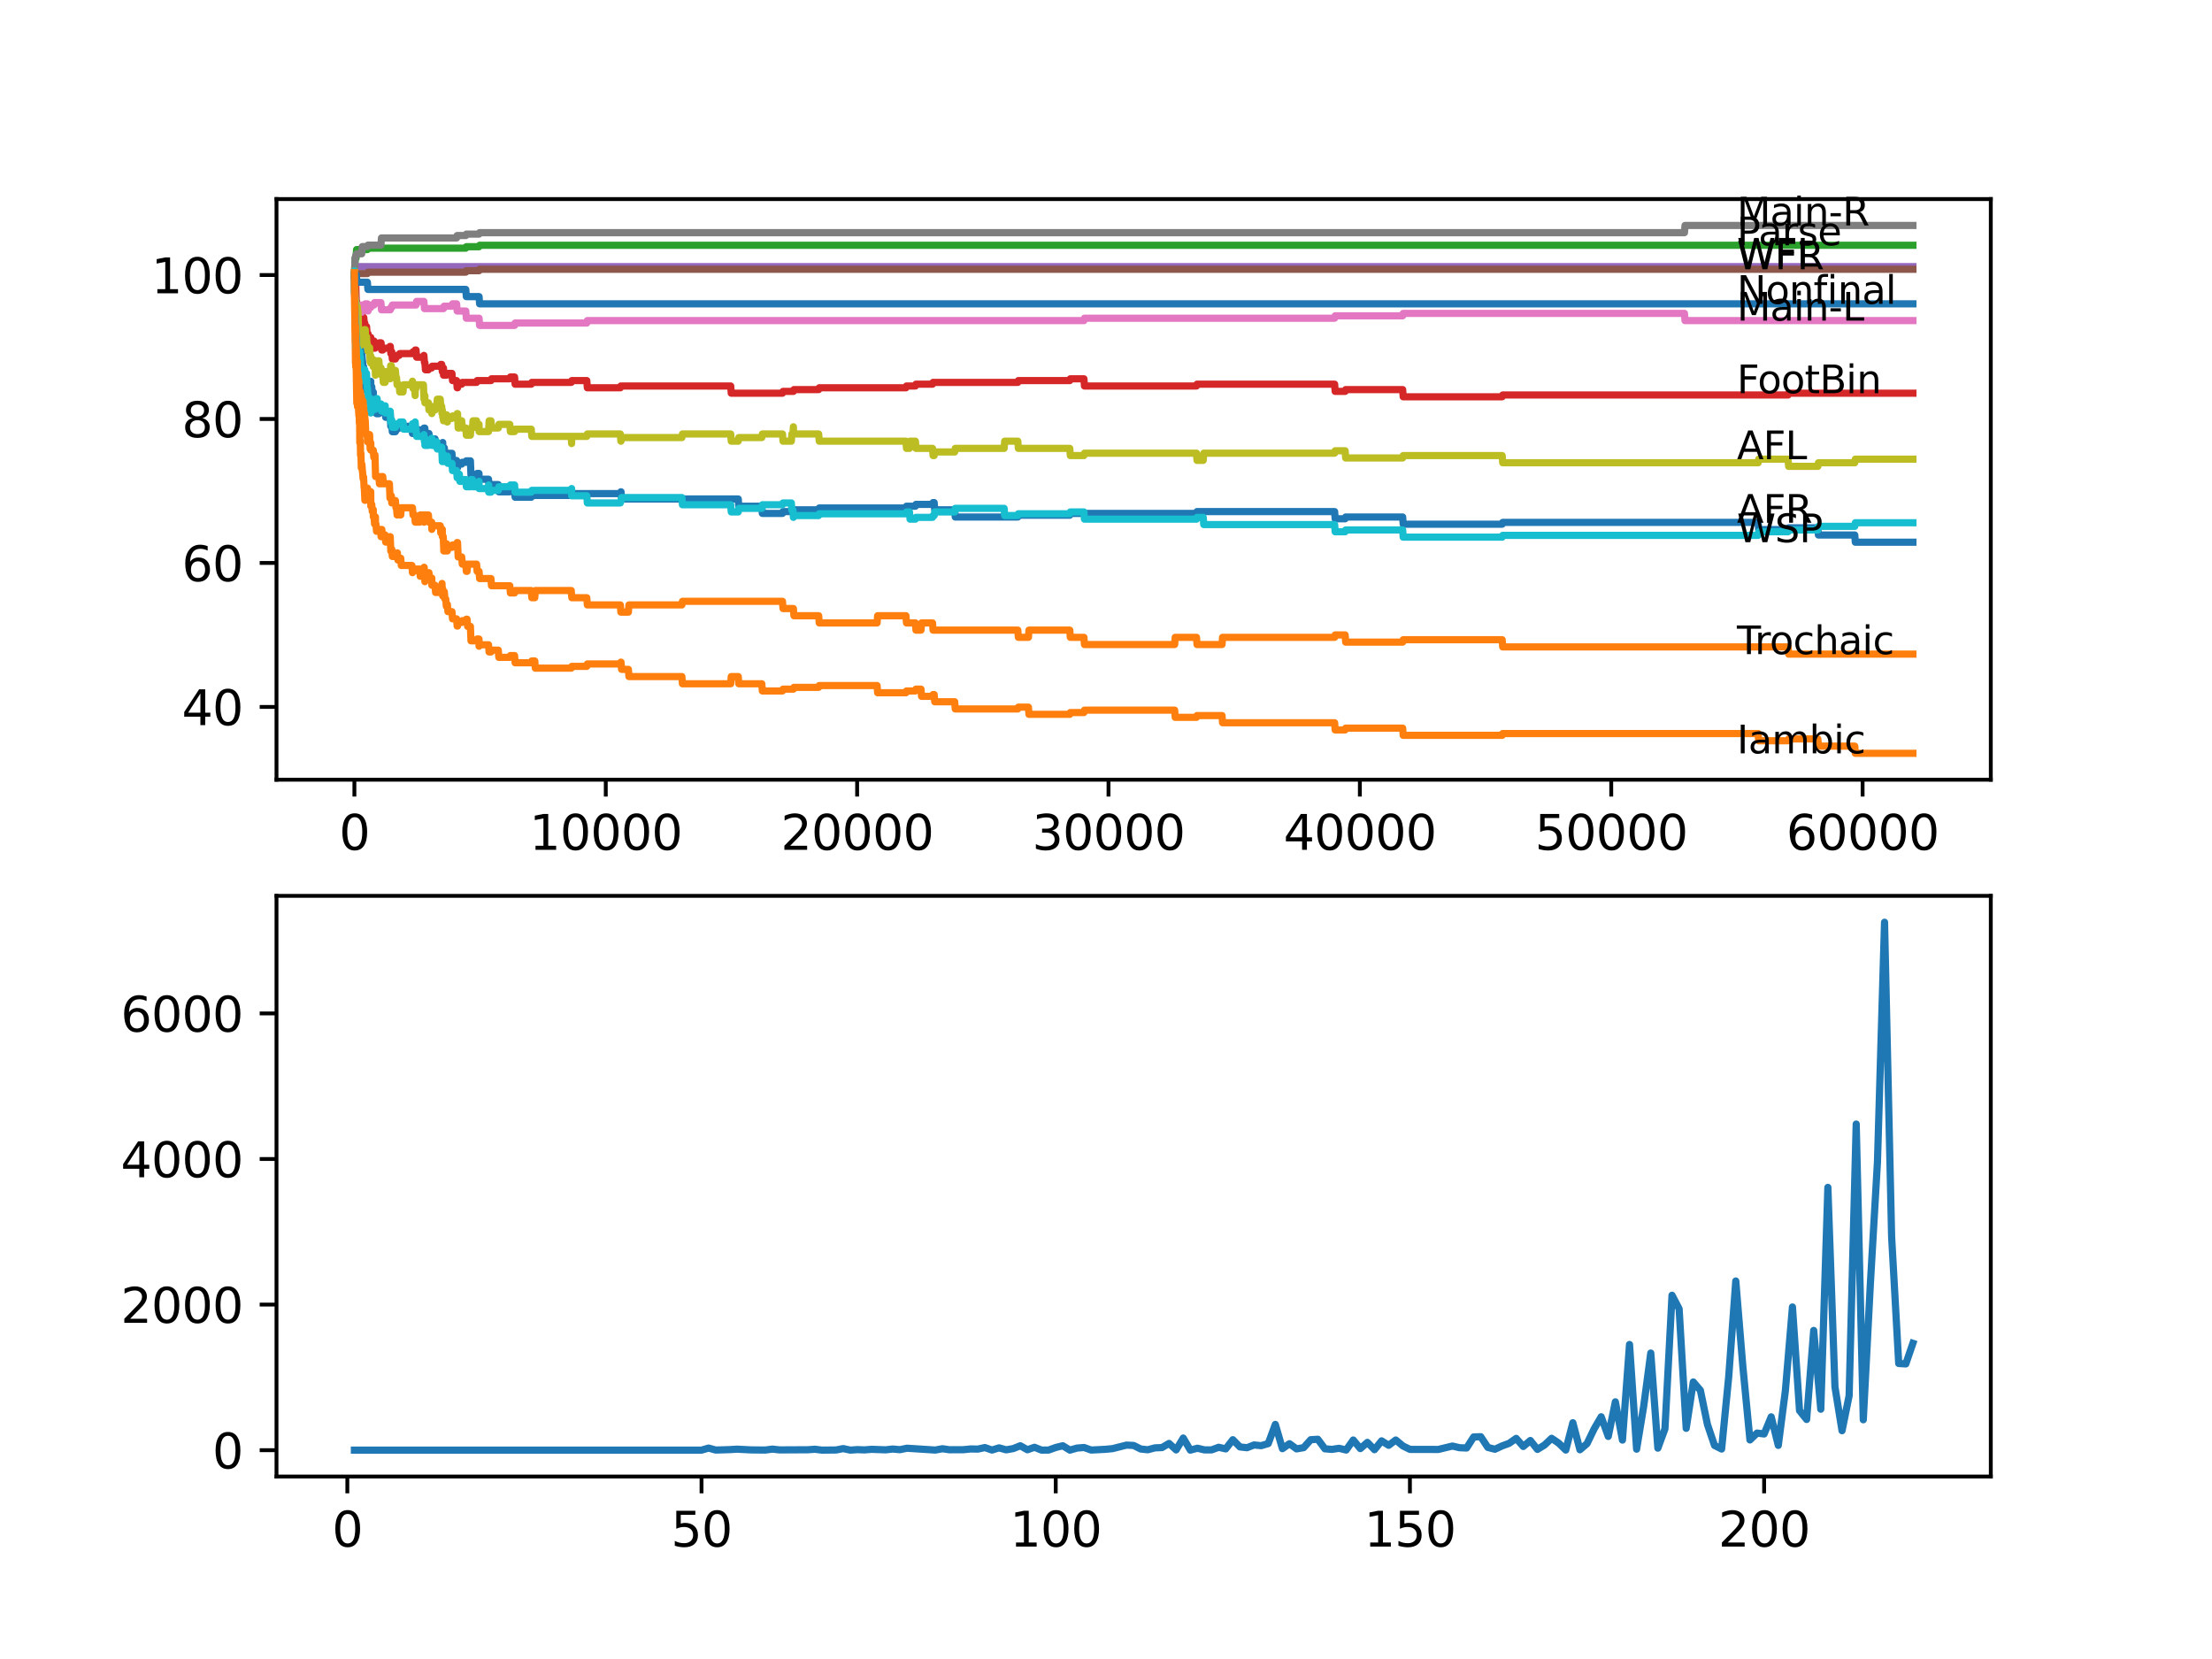 <?xml version="1.0" encoding="utf-8" standalone="no"?>
<!DOCTYPE svg PUBLIC "-//W3C//DTD SVG 1.1//EN"
  "http://www.w3.org/Graphics/SVG/1.1/DTD/svg11.dtd">
<svg xmlns:xlink="http://www.w3.org/1999/xlink" width="460.8pt" height="345.6pt" viewBox="0 0 460.8 345.6" xmlns="http://www.w3.org/2000/svg" version="1.1">
 <defs>
  <style type="text/css">*{stroke-linejoin: round; stroke-linecap: butt}</style>
 </defs>
 <g id="figure_1">
  <g id="patch_1">
   <path d="M 0 345.6 
L 460.8 345.6 
L 460.8 0 
L 0 0 
z
" style="fill: #ffffff"/>
  </g>
  <g id="axes_1">
   <g id="patch_2">
    <path d="M 57.6 162.432 
L 414.72 162.432 
L 414.72 41.472 
L 57.6 41.472 
z
" style="fill: #ffffff"/>
   </g>
   <g id="matplotlib.axis_1">
    <g id="xtick_1">
     <g id="line2d_1">
      <defs>
       <path id="m13cfa7a892" d="M 0 0 
L 0 3.5 
" style="stroke: #000000; stroke-width: 0.8"/>
      </defs>
      <g>
       <use xlink:href="#m13cfa7a892" x="73.827" y="162.432" style="stroke: #000000; stroke-width: 0.8"/>
      </g>
     </g>
     <g id="text_1">
      <!-- 0 -->
      <g transform="translate(70.646 177.03)scale(0.1 -0.1)">
       <defs>
        <path id="DejaVuSans-30" d="M 2034 4250 
Q 1547 4250 1301 3770 
Q 1056 3291 1056 2328 
Q 1056 1369 1301 889 
Q 1547 409 2034 409 
Q 2525 409 2770 889 
Q 3016 1369 3016 2328 
Q 3016 3291 2770 3770 
Q 2525 4250 2034 4250 
z
M 2034 4750 
Q 2819 4750 3233 4129 
Q 3647 3509 3647 2328 
Q 3647 1150 3233 529 
Q 2819 -91 2034 -91 
Q 1250 -91 836 529 
Q 422 1150 422 2328 
Q 422 3509 836 4129 
Q 1250 4750 2034 4750 
z
" transform="scale(0.016)"/>
       </defs>
       <use xlink:href="#DejaVuSans-30"/>
      </g>
     </g>
    </g>
    <g id="xtick_2">
     <g id="line2d_2">
      <g>
       <use xlink:href="#m13cfa7a892" x="126.192" y="162.432" style="stroke: #000000; stroke-width: 0.8"/>
      </g>
     </g>
     <g id="text_2">
      <!-- 10000 -->
      <g transform="translate(110.286 177.03)scale(0.1 -0.1)">
       <defs>
        <path id="DejaVuSans-31" d="M 794 531 
L 1825 531 
L 1825 4091 
L 703 3866 
L 703 4441 
L 1819 4666 
L 2450 4666 
L 2450 531 
L 3481 531 
L 3481 0 
L 794 0 
L 794 531 
z
" transform="scale(0.016)"/>
       </defs>
       <use xlink:href="#DejaVuSans-31"/>
       <use xlink:href="#DejaVuSans-30" x="63.623"/>
       <use xlink:href="#DejaVuSans-30" x="127.246"/>
       <use xlink:href="#DejaVuSans-30" x="190.869"/>
       <use xlink:href="#DejaVuSans-30" x="254.492"/>
      </g>
     </g>
    </g>
    <g id="xtick_3">
     <g id="line2d_3">
      <g>
       <use xlink:href="#m13cfa7a892" x="178.556" y="162.432" style="stroke: #000000; stroke-width: 0.8"/>
      </g>
     </g>
     <g id="text_3">
      <!-- 20000 -->
      <g transform="translate(162.65 177.03)scale(0.1 -0.1)">
       <defs>
        <path id="DejaVuSans-32" d="M 1228 531 
L 3431 531 
L 3431 0 
L 469 0 
L 469 531 
Q 828 903 1448 1529 
Q 2069 2156 2228 2338 
Q 2531 2678 2651 2914 
Q 2772 3150 2772 3378 
Q 2772 3750 2511 3984 
Q 2250 4219 1831 4219 
Q 1534 4219 1204 4116 
Q 875 4013 500 3803 
L 500 4441 
Q 881 4594 1212 4672 
Q 1544 4750 1819 4750 
Q 2544 4750 2975 4387 
Q 3406 4025 3406 3419 
Q 3406 3131 3298 2873 
Q 3191 2616 2906 2266 
Q 2828 2175 2409 1742 
Q 1991 1309 1228 531 
z
" transform="scale(0.016)"/>
       </defs>
       <use xlink:href="#DejaVuSans-32"/>
       <use xlink:href="#DejaVuSans-30" x="63.623"/>
       <use xlink:href="#DejaVuSans-30" x="127.246"/>
       <use xlink:href="#DejaVuSans-30" x="190.869"/>
       <use xlink:href="#DejaVuSans-30" x="254.492"/>
      </g>
     </g>
    </g>
    <g id="xtick_4">
     <g id="line2d_4">
      <g>
       <use xlink:href="#m13cfa7a892" x="230.921" y="162.432" style="stroke: #000000; stroke-width: 0.8"/>
      </g>
     </g>
     <g id="text_4">
      <!-- 30000 -->
      <g transform="translate(215.015 177.03)scale(0.1 -0.1)">
       <defs>
        <path id="DejaVuSans-33" d="M 2597 2516 
Q 3050 2419 3304 2112 
Q 3559 1806 3559 1356 
Q 3559 666 3084 287 
Q 2609 -91 1734 -91 
Q 1441 -91 1130 -33 
Q 819 25 488 141 
L 488 750 
Q 750 597 1062 519 
Q 1375 441 1716 441 
Q 2309 441 2620 675 
Q 2931 909 2931 1356 
Q 2931 1769 2642 2001 
Q 2353 2234 1838 2234 
L 1294 2234 
L 1294 2753 
L 1863 2753 
Q 2328 2753 2575 2939 
Q 2822 3125 2822 3475 
Q 2822 3834 2567 4026 
Q 2313 4219 1838 4219 
Q 1578 4219 1281 4162 
Q 984 4106 628 3988 
L 628 4550 
Q 988 4650 1302 4700 
Q 1616 4750 1894 4750 
Q 2613 4750 3031 4423 
Q 3450 4097 3450 3541 
Q 3450 3153 3228 2886 
Q 3006 2619 2597 2516 
z
" transform="scale(0.016)"/>
       </defs>
       <use xlink:href="#DejaVuSans-33"/>
       <use xlink:href="#DejaVuSans-30" x="63.623"/>
       <use xlink:href="#DejaVuSans-30" x="127.246"/>
       <use xlink:href="#DejaVuSans-30" x="190.869"/>
       <use xlink:href="#DejaVuSans-30" x="254.492"/>
      </g>
     </g>
    </g>
    <g id="xtick_5">
     <g id="line2d_5">
      <g>
       <use xlink:href="#m13cfa7a892" x="283.285" y="162.432" style="stroke: #000000; stroke-width: 0.8"/>
      </g>
     </g>
     <g id="text_5">
      <!-- 40000 -->
      <g transform="translate(267.379 177.03)scale(0.1 -0.1)">
       <defs>
        <path id="DejaVuSans-34" d="M 2419 4116 
L 825 1625 
L 2419 1625 
L 2419 4116 
z
M 2253 4666 
L 3047 4666 
L 3047 1625 
L 3713 1625 
L 3713 1100 
L 3047 1100 
L 3047 0 
L 2419 0 
L 2419 1100 
L 313 1100 
L 313 1709 
L 2253 4666 
z
" transform="scale(0.016)"/>
       </defs>
       <use xlink:href="#DejaVuSans-34"/>
       <use xlink:href="#DejaVuSans-30" x="63.623"/>
       <use xlink:href="#DejaVuSans-30" x="127.246"/>
       <use xlink:href="#DejaVuSans-30" x="190.869"/>
       <use xlink:href="#DejaVuSans-30" x="254.492"/>
      </g>
     </g>
    </g>
    <g id="xtick_6">
     <g id="line2d_6">
      <g>
       <use xlink:href="#m13cfa7a892" x="335.65" y="162.432" style="stroke: #000000; stroke-width: 0.8"/>
      </g>
     </g>
     <g id="text_6">
      <!-- 50000 -->
      <g transform="translate(319.744 177.03)scale(0.1 -0.1)">
       <defs>
        <path id="DejaVuSans-35" d="M 691 4666 
L 3169 4666 
L 3169 4134 
L 1269 4134 
L 1269 2991 
Q 1406 3038 1543 3061 
Q 1681 3084 1819 3084 
Q 2600 3084 3056 2656 
Q 3513 2228 3513 1497 
Q 3513 744 3044 326 
Q 2575 -91 1722 -91 
Q 1428 -91 1123 -41 
Q 819 9 494 109 
L 494 744 
Q 775 591 1075 516 
Q 1375 441 1709 441 
Q 2250 441 2565 725 
Q 2881 1009 2881 1497 
Q 2881 1984 2565 2268 
Q 2250 2553 1709 2553 
Q 1456 2553 1204 2497 
Q 953 2441 691 2322 
L 691 4666 
z
" transform="scale(0.016)"/>
       </defs>
       <use xlink:href="#DejaVuSans-35"/>
       <use xlink:href="#DejaVuSans-30" x="63.623"/>
       <use xlink:href="#DejaVuSans-30" x="127.246"/>
       <use xlink:href="#DejaVuSans-30" x="190.869"/>
       <use xlink:href="#DejaVuSans-30" x="254.492"/>
      </g>
     </g>
    </g>
    <g id="xtick_7">
     <g id="line2d_7">
      <g>
       <use xlink:href="#m13cfa7a892" x="388.014" y="162.432" style="stroke: #000000; stroke-width: 0.8"/>
      </g>
     </g>
     <g id="text_7">
      <!-- 60000 -->
      <g transform="translate(372.108 177.03)scale(0.1 -0.1)">
       <defs>
        <path id="DejaVuSans-36" d="M 2113 2584 
Q 1688 2584 1439 2293 
Q 1191 2003 1191 1497 
Q 1191 994 1439 701 
Q 1688 409 2113 409 
Q 2538 409 2786 701 
Q 3034 994 3034 1497 
Q 3034 2003 2786 2293 
Q 2538 2584 2113 2584 
z
M 3366 4563 
L 3366 3988 
Q 3128 4100 2886 4159 
Q 2644 4219 2406 4219 
Q 1781 4219 1451 3797 
Q 1122 3375 1075 2522 
Q 1259 2794 1537 2939 
Q 1816 3084 2150 3084 
Q 2853 3084 3261 2657 
Q 3669 2231 3669 1497 
Q 3669 778 3244 343 
Q 2819 -91 2113 -91 
Q 1303 -91 875 529 
Q 447 1150 447 2328 
Q 447 3434 972 4092 
Q 1497 4750 2381 4750 
Q 2619 4750 2861 4703 
Q 3103 4656 3366 4563 
z
" transform="scale(0.016)"/>
       </defs>
       <use xlink:href="#DejaVuSans-36"/>
       <use xlink:href="#DejaVuSans-30" x="63.623"/>
       <use xlink:href="#DejaVuSans-30" x="127.246"/>
       <use xlink:href="#DejaVuSans-30" x="190.869"/>
       <use xlink:href="#DejaVuSans-30" x="254.492"/>
      </g>
     </g>
    </g>
   </g>
   <g id="matplotlib.axis_2">
    <g id="ytick_1">
     <g id="line2d_8">
      <defs>
       <path id="m362905c2a6" d="M 0 0 
L -3.5 0 
" style="stroke: #000000; stroke-width: 0.8"/>
      </defs>
      <g>
       <use xlink:href="#m362905c2a6" x="57.6" y="147.262" style="stroke: #000000; stroke-width: 0.8"/>
      </g>
     </g>
     <g id="text_8">
      <!-- 40 -->
      <g transform="translate(37.875 151.061)scale(0.1 -0.1)">
       <use xlink:href="#DejaVuSans-34"/>
       <use xlink:href="#DejaVuSans-30" x="63.623"/>
      </g>
     </g>
    </g>
    <g id="ytick_2">
     <g id="line2d_9">
      <g>
       <use xlink:href="#m362905c2a6" x="57.6" y="117.272" style="stroke: #000000; stroke-width: 0.8"/>
      </g>
     </g>
     <g id="text_9">
      <!-- 60 -->
      <g transform="translate(37.875 121.071)scale(0.1 -0.1)">
       <use xlink:href="#DejaVuSans-36"/>
       <use xlink:href="#DejaVuSans-30" x="63.623"/>
      </g>
     </g>
    </g>
    <g id="ytick_3">
     <g id="line2d_10">
      <g>
       <use xlink:href="#m362905c2a6" x="57.6" y="87.282" style="stroke: #000000; stroke-width: 0.8"/>
      </g>
     </g>
     <g id="text_10">
      <!-- 80 -->
      <g transform="translate(37.875 91.081)scale(0.1 -0.1)">
       <defs>
        <path id="DejaVuSans-38" d="M 2034 2216 
Q 1584 2216 1326 1975 
Q 1069 1734 1069 1313 
Q 1069 891 1326 650 
Q 1584 409 2034 409 
Q 2484 409 2743 651 
Q 3003 894 3003 1313 
Q 3003 1734 2745 1975 
Q 2488 2216 2034 2216 
z
M 1403 2484 
Q 997 2584 770 2862 
Q 544 3141 544 3541 
Q 544 4100 942 4425 
Q 1341 4750 2034 4750 
Q 2731 4750 3128 4425 
Q 3525 4100 3525 3541 
Q 3525 3141 3298 2862 
Q 3072 2584 2669 2484 
Q 3125 2378 3379 2068 
Q 3634 1759 3634 1313 
Q 3634 634 3220 271 
Q 2806 -91 2034 -91 
Q 1263 -91 848 271 
Q 434 634 434 1313 
Q 434 1759 690 2068 
Q 947 2378 1403 2484 
z
M 1172 3481 
Q 1172 3119 1398 2916 
Q 1625 2713 2034 2713 
Q 2441 2713 2670 2916 
Q 2900 3119 2900 3481 
Q 2900 3844 2670 4047 
Q 2441 4250 2034 4250 
Q 1625 4250 1398 4047 
Q 1172 3844 1172 3481 
z
" transform="scale(0.016)"/>
       </defs>
       <use xlink:href="#DejaVuSans-38"/>
       <use xlink:href="#DejaVuSans-30" x="63.623"/>
      </g>
     </g>
    </g>
    <g id="ytick_4">
     <g id="line2d_11">
      <g>
       <use xlink:href="#m362905c2a6" x="57.6" y="57.292" style="stroke: #000000; stroke-width: 0.8"/>
      </g>
     </g>
     <g id="text_11">
      <!-- 100 -->
      <g transform="translate(31.512 61.091)scale(0.1 -0.1)">
       <use xlink:href="#DejaVuSans-31"/>
       <use xlink:href="#DejaVuSans-30" x="63.623"/>
       <use xlink:href="#DejaVuSans-30" x="127.246"/>
      </g>
     </g>
    </g>
   </g>
   <g id="line2d_12">
    <path d="M 73.833 58.791 
L 73.896 61.54 
L 73.864 58.541 
L 73.948 61.041 
L 73.969 61.041 
L 74.095 65.414 
L 74.157 65.414 
L 74.189 64.664 
L 74.241 66.614 
L 74.257 66.239 
L 74.383 71.487 
L 74.451 71.487 
L 74.472 70.737 
L 74.477 72.237 
L 74.55 72.237 
L 74.587 72.237 
L 74.712 71.112 
L 74.76 71.112 
L 74.817 69.613 
L 74.87 71.112 
L 74.917 71.112 
L 74.927 70.737 
L 74.932 72.237 
L 75.011 72.237 
L 75.058 72.237 
L 75.105 71.862 
L 75.11 73.361 
L 75.158 72.987 
L 75.189 72.987 
L 75.268 74.486 
L 75.299 73.736 
L 75.388 73.736 
L 75.503 75.236 
L 75.529 75.236 
L 75.634 76.735 
L 75.639 76.36 
L 75.739 76.36 
L 75.854 78.61 
L 75.896 78.61 
L 76.011 81.234 
L 76.084 81.234 
L 76.205 80.484 
L 76.529 80.484 
L 76.645 80.184 
L 76.99 80.184 
L 77.111 79.434 
L 77.236 79.434 
L 77.247 80.934 
L 77.346 80.559 
L 77.441 80.559 
L 77.556 82.059 
L 77.76 82.059 
L 77.765 81.684 
L 77.771 83.183 
L 77.854 83.183 
L 77.917 83.183 
L 78.032 84.683 
L 78.111 84.683 
L 78.21 83.183 
L 78.221 84.683 
L 78.32 84.683 
L 78.436 86.182 
L 78.928 86.182 
L 79.043 85.807 
L 79.739 85.807 
L 79.855 85.432 
L 80.226 85.432 
L 80.342 86.932 
L 81.122 86.932 
L 81.248 85.807 
L 81.289 85.807 
L 81.41 88.806 
L 81.52 88.806 
L 81.614 88.431 
L 81.729 89.931 
L 82.368 89.931 
L 82.483 89.556 
L 82.604 89.556 
L 82.719 89.181 
L 83.159 89.181 
L 83.274 88.806 
L 85.814 88.806 
L 85.924 90.306 
L 86.039 89.931 
L 86.39 89.931 
L 86.505 89.556 
L 88.207 89.556 
L 88.322 89.181 
L 88.5 89.181 
L 88.615 90.681 
L 89.244 90.681 
L 89.359 90.306 
L 89.474 91.805 
L 89.919 91.805 
L 90.034 91.43 
L 90.626 91.43 
L 90.741 92.93 
L 91.71 92.93 
L 91.825 92.555 
L 92.139 92.555 
L 92.228 92.18 
L 92.234 93.68 
L 92.333 93.68 
L 92.448 93.305 
L 92.564 93.305 
L 92.679 94.804 
L 93.04 94.804 
L 93.155 94.429 
L 94.15 94.429 
L 94.265 95.929 
L 95.119 95.929 
L 95.234 97.428 
L 95.318 97.428 
L 95.438 96.679 
L 96.182 96.679 
L 96.297 96.304 
L 97.03 96.304 
L 97.145 96.004 
L 97.994 96.004 
L 98.114 99.003 
L 99.277 99.003 
L 99.392 98.628 
L 99.785 98.628 
L 99.795 100.128 
L 99.9 99.828 
L 101.769 99.828 
L 101.884 101.327 
L 102.272 101.327 
L 102.387 100.952 
L 103.801 100.952 
L 103.916 102.452 
L 106.204 102.452 
L 106.32 102.077 
L 107.194 102.077 
L 107.309 103.576 
L 110.671 103.576 
L 110.786 103.202 
L 119.002 103.202 
L 119.118 102.827 
L 129.224 102.827 
L 129.339 102.452 
L 129.37 102.452 
L 129.486 103.951 
L 153.788 103.951 
L 153.903 105.451 
L 158.695 105.451 
L 158.81 106.95 
L 163.004 106.95 
L 163.119 106.575 
L 165.277 106.575 
L 165.392 106.201 
L 170.545 106.201 
L 170.66 105.826 
L 188.726 105.826 
L 188.841 105.451 
L 190.695 105.451 
L 190.81 105.076 
L 194.261 105.076 
L 194.376 104.701 
L 194.606 104.701 
L 194.721 106.201 
L 198.879 106.201 
L 198.994 107.7 
L 212.028 107.7 
L 212.143 107.325 
L 222.852 107.325 
L 222.967 106.95 
L 249.249 106.95 
L 249.364 106.575 
L 278.028 106.575 
L 278.143 108.075 
L 280.217 108.075 
L 280.332 107.7 
L 292.198 107.7 
L 292.313 109.2 
L 312.929 109.2 
L 313.044 108.825 
L 366.252 108.825 
L 366.367 110.324 
L 372.488 110.324 
L 372.604 109.949 
L 378.693 109.949 
L 378.809 111.449 
L 386.381 111.449 
L 386.496 112.948 
L 398.487 112.948 
L 398.487 112.948 
" clip-path="url(#p30f385c30b)" style="fill: none; stroke: #1f77b4; stroke-width: 1.5; stroke-linecap: square"/>
   </g>
   <g id="line2d_13">
    <path d="M 73.833 58.791 
L 73.974 71.287 
L 73.985 70.912 
L 73.99 70.163 
L 74.053 75.661 
L 74.058 75.661 
L 74.063 75.661 
L 74.126 74.911 
L 74.095 76.41 
L 74.173 75.661 
L 74.189 75.661 
L 74.325 83.983 
L 74.451 83.983 
L 74.472 83.233 
L 74.477 84.733 
L 74.55 84.733 
L 74.587 84.733 
L 74.671 83.608 
L 74.676 85.108 
L 74.681 85.108 
L 74.76 86.607 
L 74.791 85.482 
L 74.812 85.482 
L 74.817 85.108 
L 74.854 88.107 
L 74.885 88.107 
L 74.917 88.107 
L 74.922 87.732 
L 74.948 92.23 
L 74.969 92.23 
L 75.058 92.23 
L 75.063 91.855 
L 75.11 94.854 
L 75.137 94.479 
L 75.189 94.479 
L 75.268 97.478 
L 75.304 96.729 
L 75.388 96.729 
L 75.503 98.228 
L 75.529 98.228 
L 75.634 99.728 
L 75.639 99.353 
L 75.739 99.353 
L 75.854 101.602 
L 75.896 101.602 
L 76.011 104.226 
L 76.084 104.226 
L 76.205 103.476 
L 76.362 103.476 
L 76.477 101.977 
L 76.529 101.977 
L 76.556 101.677 
L 76.561 103.177 
L 76.619 103.177 
L 76.99 103.177 
L 77.111 102.427 
L 77.231 102.427 
L 77.247 105.426 
L 77.346 105.051 
L 77.441 105.051 
L 77.556 106.55 
L 77.76 106.55 
L 77.765 106.176 
L 77.771 107.675 
L 77.854 107.675 
L 77.917 107.675 
L 78.032 109.175 
L 78.111 109.175 
L 78.21 107.675 
L 78.221 109.175 
L 78.32 109.175 
L 78.436 110.674 
L 78.928 110.674 
L 79.043 110.299 
L 79.268 110.299 
L 79.383 111.799 
L 79.499 110.299 
L 79.551 110.299 
L 79.666 111.799 
L 79.739 111.799 
L 79.855 111.424 
L 80.226 111.424 
L 80.342 112.923 
L 81.122 112.923 
L 81.248 111.799 
L 81.289 111.799 
L 81.41 114.798 
L 81.52 114.798 
L 81.614 114.423 
L 81.729 115.922 
L 82.368 115.922 
L 82.483 115.548 
L 82.604 115.548 
L 82.719 115.173 
L 82.782 115.173 
L 82.897 116.672 
L 83.159 116.672 
L 83.274 116.297 
L 83.484 116.297 
L 83.599 117.797 
L 85.814 117.797 
L 85.924 119.296 
L 86.039 118.921 
L 86.39 118.921 
L 86.505 118.547 
L 87.421 118.547 
L 87.537 120.046 
L 88.207 120.046 
L 88.343 118.172 
L 88.364 118.172 
L 88.479 119.671 
L 88.5 119.671 
L 88.51 121.171 
L 88.61 119.671 
L 89.244 119.671 
L 89.359 119.296 
L 89.474 120.796 
L 89.919 120.796 
L 89.956 120.421 
L 89.961 121.92 
L 90.013 121.92 
L 90.626 121.92 
L 90.741 123.42 
L 91.71 123.42 
L 91.825 123.045 
L 92.019 123.045 
L 92.077 121.546 
L 92.129 123.045 
L 92.139 123.045 
L 92.228 122.67 
L 92.234 124.17 
L 92.333 124.17 
L 92.454 123.295 
L 92.564 123.295 
L 92.679 124.794 
L 92.862 124.794 
L 92.977 126.294 
L 93.04 126.294 
L 93.155 125.919 
L 93.197 125.919 
L 93.312 127.419 
L 94.15 127.419 
L 94.265 128.918 
L 95.119 128.918 
L 95.234 130.418 
L 95.318 130.418 
L 95.438 129.668 
L 96.182 129.668 
L 96.297 129.293 
L 97.03 129.293 
L 97.145 128.993 
L 97.297 128.993 
L 97.412 130.493 
L 97.994 130.493 
L 98.114 133.492 
L 99.277 133.492 
L 99.392 133.117 
L 99.785 133.117 
L 99.795 134.616 
L 99.9 134.316 
L 101.769 134.316 
L 101.884 135.816 
L 102.272 135.816 
L 102.387 135.441 
L 103.801 135.441 
L 103.916 136.94 
L 106.204 136.94 
L 106.32 136.566 
L 107.194 136.566 
L 107.309 138.065 
L 110.671 138.065 
L 110.786 137.69 
L 111.399 137.69 
L 111.514 139.19 
L 119.002 139.19 
L 119.118 138.815 
L 122.238 138.815 
L 122.354 138.315 
L 129.224 138.315 
L 129.339 137.94 
L 129.37 137.94 
L 129.486 139.44 
L 130.905 139.44 
L 131.02 140.939 
L 142.048 140.939 
L 142.163 142.439 
L 152.217 142.439 
L 152.332 140.939 
L 153.788 140.939 
L 153.903 142.439 
L 158.695 142.439 
L 158.81 143.938 
L 163.004 143.938 
L 163.119 143.563 
L 165.277 143.563 
L 165.392 143.188 
L 170.545 143.188 
L 170.66 142.813 
L 182.714 142.813 
L 182.829 144.313 
L 188.726 144.313 
L 188.841 143.938 
L 190.695 143.938 
L 190.81 143.563 
L 191.862 143.563 
L 191.977 145.063 
L 194.261 145.063 
L 194.376 144.688 
L 194.606 144.688 
L 194.721 146.187 
L 198.879 146.187 
L 198.994 147.687 
L 212.028 147.687 
L 212.143 147.312 
L 214.238 147.312 
L 214.353 148.812 
L 222.852 148.812 
L 222.967 148.437 
L 225.8 148.437 
L 225.915 147.937 
L 244.703 147.937 
L 244.818 149.436 
L 249.249 149.436 
L 249.364 149.061 
L 254.569 149.061 
L 254.684 150.561 
L 278.028 150.561 
L 278.143 152.06 
L 280.217 152.06 
L 280.332 151.686 
L 292.198 151.686 
L 292.313 153.185 
L 312.929 153.185 
L 313.044 152.81 
L 366.252 152.81 
L 366.367 154.31 
L 372.488 154.31 
L 372.604 153.935 
L 378.693 153.935 
L 378.809 155.434 
L 386.381 155.434 
L 386.496 156.934 
L 398.487 156.934 
L 398.487 156.934 
" clip-path="url(#p30f385c30b)" style="fill: none; stroke: #ff7f0e; stroke-width: 1.5; stroke-linecap: square"/>
   </g>
   <g id="line2d_14">
    <path d="M 73.833 57.292 
L 73.838 57.292 
L 73.985 53.793 
L 74.168 53.793 
L 74.283 51.994 
L 76.529 51.994 
L 76.645 51.694 
L 97.03 51.694 
L 97.145 51.394 
L 99.795 51.394 
L 99.91 51.094 
L 398.487 51.094 
L 398.487 51.094 
" clip-path="url(#p30f385c30b)" style="fill: none; stroke: #2ca02c; stroke-width: 1.5; stroke-linecap: square"/>
   </g>
   <g id="line2d_15">
    <path d="M 73.833 57.292 
L 73.854 56.917 
L 73.859 58.416 
L 73.911 58.042 
L 73.974 59.541 
L 74.021 59.166 
L 74.105 59.166 
L 74.225 63.165 
L 74.246 63.165 
L 74.273 62.79 
L 74.304 65.789 
L 74.32 65.789 
L 74.451 65.789 
L 74.472 65.039 
L 74.477 66.539 
L 74.55 66.539 
L 74.587 66.539 
L 74.712 65.414 
L 74.781 65.414 
L 74.901 64.664 
L 74.917 64.664 
L 75.032 64.289 
L 75.058 64.289 
L 75.105 63.915 
L 75.11 65.414 
L 75.158 65.039 
L 75.388 65.039 
L 75.503 66.539 
L 75.634 66.539 
L 75.749 66.164 
L 75.791 66.164 
L 75.906 67.663 
L 75.927 67.663 
L 75.995 67.288 
L 76.001 68.788 
L 76.022 68.788 
L 76.084 68.788 
L 76.205 68.038 
L 76.362 68.038 
L 76.477 69.538 
L 76.671 69.538 
L 76.786 71.037 
L 76.99 71.037 
L 77.111 70.287 
L 77.236 70.287 
L 77.247 71.787 
L 77.346 71.412 
L 77.76 71.412 
L 77.875 71.037 
L 77.917 71.037 
L 78.032 72.537 
L 78.121 72.537 
L 78.242 71.787 
L 78.928 71.787 
L 79.043 71.412 
L 79.383 71.412 
L 79.499 72.912 
L 79.739 72.912 
L 79.855 72.537 
L 81.122 72.537 
L 81.237 72.162 
L 81.31 72.162 
L 81.426 73.661 
L 81.52 73.661 
L 81.614 73.286 
L 81.729 74.786 
L 82.368 74.786 
L 82.483 74.411 
L 82.604 74.411 
L 82.719 74.036 
L 83.159 74.036 
L 83.274 73.661 
L 85.924 73.661 
L 86.039 73.286 
L 86.39 73.286 
L 86.505 72.912 
L 86.667 72.912 
L 86.782 74.411 
L 88.207 74.411 
L 88.306 74.036 
L 88.421 75.536 
L 88.51 75.536 
L 88.626 77.035 
L 89.244 77.035 
L 89.359 76.66 
L 89.919 76.66 
L 90.034 76.285 
L 91.71 76.285 
L 91.825 75.911 
L 92.019 75.911 
L 92.134 77.41 
L 92.139 77.41 
L 92.255 77.035 
L 92.333 77.035 
L 92.385 76.66 
L 92.391 78.16 
L 92.427 78.16 
L 93.04 78.16 
L 93.155 77.785 
L 94.15 77.785 
L 94.265 79.284 
L 95.119 79.284 
L 95.234 80.784 
L 95.318 80.784 
L 95.438 80.034 
L 96.182 80.034 
L 96.297 79.659 
L 99.277 79.659 
L 99.392 79.284 
L 102.272 79.284 
L 102.387 78.91 
L 106.204 78.91 
L 106.32 78.535 
L 107.194 78.535 
L 107.309 80.034 
L 110.671 80.034 
L 110.786 79.659 
L 119.002 79.659 
L 119.118 79.284 
L 122.238 79.284 
L 122.354 80.784 
L 129.224 80.784 
L 129.339 80.409 
L 152.217 80.409 
L 152.332 81.909 
L 163.004 81.909 
L 163.119 81.534 
L 165.277 81.534 
L 165.392 81.159 
L 170.545 81.159 
L 170.66 80.784 
L 188.726 80.784 
L 188.841 80.409 
L 190.695 80.409 
L 190.81 80.034 
L 194.261 80.034 
L 194.376 79.659 
L 212.028 79.659 
L 212.143 79.284 
L 222.852 79.284 
L 222.967 78.91 
L 225.8 78.91 
L 225.915 80.409 
L 249.249 80.409 
L 249.364 80.034 
L 278.028 80.034 
L 278.143 81.534 
L 280.217 81.534 
L 280.332 81.159 
L 292.198 81.159 
L 292.313 82.658 
L 312.929 82.658 
L 313.044 82.284 
L 372.488 82.284 
L 372.604 81.909 
L 398.487 81.909 
L 398.487 81.909 
" clip-path="url(#p30f385c30b)" style="fill: none; stroke: #d62728; stroke-width: 1.5; stroke-linecap: square"/>
   </g>
   <g id="line2d_16">
    <path d="M 73.833 57.292 
L 73.838 57.292 
L 73.964 55.542 
L 398.487 55.542 
L 398.487 55.542 
" clip-path="url(#p30f385c30b)" style="fill: none; stroke: #9467bd; stroke-width: 1.5; stroke-linecap: square"/>
   </g>
   <g id="line2d_17">
    <path d="M 73.833 57.292 
L 74.231 57.292 
L 74.346 56.992 
L 76.529 56.992 
L 76.645 56.692 
L 97.03 56.692 
L 97.145 56.392 
L 99.795 56.392 
L 99.91 56.092 
L 398.487 56.092 
L 398.487 56.092 
" clip-path="url(#p30f385c30b)" style="fill: none; stroke: #8c564b; stroke-width: 1.5; stroke-linecap: square"/>
   </g>
   <g id="line2d_18">
    <path d="M 73.833 57.292 
L 73.964 63.04 
L 73.969 63.04 
L 74.006 62.04 
L 74.037 65.039 
L 74.068 64.04 
L 74.105 64.04 
L 74.121 65.539 
L 74.215 64.539 
L 74.231 64.539 
L 74.257 66.039 
L 74.341 64.539 
L 74.472 64.539 
L 74.587 64.04 
L 75.105 64.04 
L 75.22 63.54 
L 75.351 63.54 
L 75.388 65.039 
L 75.461 64.539 
L 75.791 64.539 
L 75.906 64.04 
L 75.995 64.04 
L 76.111 63.29 
L 76.529 63.29 
L 76.645 64.789 
L 76.671 64.789 
L 76.786 64.04 
L 77.236 64.04 
L 77.352 63.54 
L 77.917 63.54 
L 78.032 63.04 
L 79.352 63.04 
L 79.467 64.539 
L 81.31 64.539 
L 81.426 64.04 
L 81.614 64.04 
L 81.729 63.54 
L 86.667 63.54 
L 86.782 62.79 
L 88.306 62.79 
L 88.421 64.289 
L 92.385 64.289 
L 92.501 63.79 
L 94.15 63.79 
L 94.265 63.29 
L 95.119 63.29 
L 95.234 64.789 
L 97.03 64.789 
L 97.145 66.289 
L 99.795 66.289 
L 99.91 67.788 
L 107.194 67.788 
L 107.309 67.288 
L 122.238 67.288 
L 122.354 66.789 
L 225.8 66.789 
L 225.915 66.289 
L 278.028 66.289 
L 278.143 65.789 
L 292.198 65.789 
L 292.313 65.289 
L 350.904 65.289 
L 351.019 66.789 
L 398.487 66.789 
L 398.487 66.789 
" clip-path="url(#p30f385c30b)" style="fill: none; stroke: #e377c2; stroke-width: 1.5; stroke-linecap: square"/>
   </g>
   <g id="line2d_19">
    <path d="M 73.833 57.292 
L 73.99 53.668 
L 74.006 53.668 
L 74.121 53.168 
L 74.231 53.168 
L 74.346 52.868 
L 75.351 52.868 
L 75.466 51.369 
L 76.529 51.369 
L 76.645 51.069 
L 79.352 51.069 
L 79.467 49.569 
L 95.119 49.569 
L 95.234 49.069 
L 97.03 49.069 
L 97.145 48.77 
L 99.795 48.77 
L 99.91 48.47 
L 350.904 48.47 
L 351.019 46.97 
L 398.487 46.97 
L 398.487 46.97 
" clip-path="url(#p30f385c30b)" style="fill: none; stroke: #7f7f7f; stroke-width: 1.5; stroke-linecap: square"/>
   </g>
   <g id="line2d_20">
    <path d="M 73.833 56.792 
L 73.838 56.417 
L 73.901 59.541 
L 73.911 59.541 
L 74.037 64.414 
L 74.042 64.414 
L 74.105 62.665 
L 74.163 63.165 
L 74.168 63.165 
L 74.257 66.164 
L 74.283 64.414 
L 74.299 64.414 
L 74.414 63.915 
L 74.451 63.915 
L 74.472 66.914 
L 74.561 64.914 
L 74.587 64.914 
L 74.712 69.413 
L 74.781 69.413 
L 74.817 70.912 
L 74.89 70.163 
L 74.917 70.163 
L 74.927 71.662 
L 75.027 70.163 
L 75.058 70.163 
L 75.173 71.912 
L 75.189 71.912 
L 75.309 70.412 
L 75.388 70.412 
L 75.503 69.913 
L 75.529 69.913 
L 75.634 69.163 
L 75.739 70.662 
L 75.744 69.913 
L 75.791 69.913 
L 75.912 68.663 
L 75.927 68.663 
L 75.959 70.163 
L 76.037 68.663 
L 76.084 68.663 
L 76.205 71.662 
L 76.351 71.662 
L 76.362 70.163 
L 76.461 71.662 
L 76.529 71.662 
L 76.645 73.162 
L 76.671 73.162 
L 76.786 72.412 
L 76.99 72.412 
L 77.111 75.411 
L 77.231 75.411 
L 77.247 74.161 
L 77.252 75.661 
L 77.336 75.661 
L 77.441 75.661 
L 77.556 74.911 
L 77.76 74.911 
L 77.765 76.41 
L 77.87 75.661 
L 77.917 75.661 
L 78.032 75.161 
L 78.121 75.161 
L 78.21 78.16 
L 78.237 77.41 
L 78.32 77.41 
L 78.436 76.66 
L 78.561 76.66 
L 78.676 75.161 
L 78.928 75.161 
L 79.043 76.66 
L 79.383 76.66 
L 79.499 78.16 
L 79.739 78.16 
L 79.855 79.659 
L 80.226 79.659 
L 80.352 77.41 
L 81.122 77.41 
L 81.237 78.91 
L 81.268 78.91 
L 81.389 76.161 
L 81.52 76.161 
L 81.614 77.66 
L 81.63 77.16 
L 82.368 77.16 
L 82.483 78.66 
L 82.604 78.66 
L 82.719 80.159 
L 83.159 80.159 
L 83.274 81.659 
L 83.96 81.659 
L 84.075 80.159 
L 85.814 80.159 
L 85.924 79.409 
L 86.039 80.909 
L 86.39 80.909 
L 86.484 82.408 
L 86.5 80.909 
L 86.667 80.909 
L 86.782 80.159 
L 88.207 80.159 
L 88.327 83.158 
L 88.5 83.158 
L 88.51 82.408 
L 88.516 83.908 
L 88.605 83.908 
L 89.244 83.908 
L 89.359 85.407 
L 89.474 84.658 
L 89.919 84.658 
L 89.956 86.157 
L 90.029 85.407 
L 90.626 85.407 
L 90.741 84.658 
L 90.977 84.658 
L 91.092 83.158 
L 91.71 83.158 
L 91.825 84.658 
L 92.019 84.658 
L 92.077 86.157 
L 92.129 85.407 
L 92.139 85.407 
L 92.228 86.907 
L 92.249 86.157 
L 92.333 86.157 
L 92.385 87.657 
L 92.443 87.157 
L 92.564 87.157 
L 92.679 86.407 
L 93.04 86.407 
L 93.155 87.907 
L 93.197 87.907 
L 93.312 87.157 
L 94.15 87.157 
L 94.265 86.657 
L 95.119 86.657 
L 95.234 86.157 
L 95.318 86.157 
L 95.438 89.156 
L 95.69 89.156 
L 95.805 87.657 
L 96.182 87.657 
L 96.297 89.156 
L 97.03 89.156 
L 97.145 90.656 
L 97.994 90.656 
L 98.114 89.156 
L 98.423 89.156 
L 98.538 87.657 
L 99.277 87.657 
L 99.392 89.156 
L 99.785 89.156 
L 99.795 88.406 
L 99.8 89.906 
L 99.889 89.906 
L 101.769 89.906 
L 101.895 87.657 
L 102.272 87.657 
L 102.387 89.156 
L 103.801 89.156 
L 103.916 88.406 
L 106.204 88.406 
L 106.32 89.906 
L 107.194 89.906 
L 107.309 89.406 
L 110.671 89.406 
L 110.786 90.906 
L 119.002 90.906 
L 119.076 92.405 
L 119.112 90.906 
L 122.238 90.906 
L 122.354 90.406 
L 129.224 90.406 
L 129.339 91.905 
L 129.37 91.905 
L 129.486 91.156 
L 142.048 91.156 
L 142.163 90.406 
L 152.217 90.406 
L 152.332 91.905 
L 153.788 91.905 
L 153.903 91.156 
L 158.695 91.156 
L 158.81 90.406 
L 163.004 90.406 
L 163.119 91.905 
L 164.853 91.905 
L 164.968 90.406 
L 165.193 90.406 
L 165.277 88.906 
L 165.303 90.406 
L 170.545 90.406 
L 170.66 91.905 
L 188.726 91.905 
L 188.841 93.405 
L 189.464 93.405 
L 189.579 91.905 
L 190.695 91.905 
L 190.81 93.405 
L 194.261 93.405 
L 194.376 94.904 
L 194.606 94.904 
L 194.721 94.155 
L 198.879 94.155 
L 198.994 93.405 
L 209.179 93.405 
L 209.294 91.905 
L 212.028 91.905 
L 212.143 93.405 
L 222.852 93.405 
L 222.967 94.904 
L 225.8 94.904 
L 225.915 94.404 
L 249.249 94.404 
L 249.364 95.904 
L 250.652 95.904 
L 250.767 94.404 
L 278.028 94.404 
L 278.143 93.905 
L 280.217 93.905 
L 280.332 95.404 
L 292.198 95.404 
L 292.313 94.904 
L 312.929 94.904 
L 313.044 96.404 
L 366.252 96.404 
L 366.367 95.654 
L 372.488 95.654 
L 372.604 97.154 
L 378.693 97.154 
L 378.809 96.404 
L 386.381 96.404 
L 386.496 95.654 
L 398.487 95.654 
L 398.487 95.654 
" clip-path="url(#p30f385c30b)" style="fill: none; stroke: #bcbd22; stroke-width: 1.5; stroke-linecap: square"/>
   </g>
   <g id="line2d_21">
    <path d="M 73.833 56.792 
L 73.838 56.417 
L 73.859 60.916 
L 73.89 59.916 
L 74.021 66.414 
L 74.032 66.414 
L 74.042 65.664 
L 74.11 67.413 
L 74.121 67.413 
L 74.236 72.662 
L 74.246 71.912 
L 74.273 70.287 
L 74.304 73.286 
L 74.335 73.286 
L 74.451 73.286 
L 74.472 72.537 
L 74.519 75.536 
L 74.529 75.536 
L 74.587 75.536 
L 74.712 74.411 
L 74.781 74.411 
L 74.801 74.036 
L 74.807 75.536 
L 74.89 74.411 
L 74.917 74.411 
L 74.943 73.286 
L 74.948 74.786 
L 75.021 74.786 
L 75.058 74.786 
L 75.063 74.411 
L 75.11 77.41 
L 75.137 77.035 
L 75.189 77.035 
L 75.241 76.285 
L 75.247 77.785 
L 75.294 77.785 
L 75.388 77.785 
L 75.503 79.284 
L 75.529 79.284 
L 75.645 78.16 
L 75.739 78.16 
L 75.791 77.41 
L 75.796 78.91 
L 75.844 78.91 
L 75.896 78.91 
L 75.995 77.035 
L 76.006 78.535 
L 76.084 78.535 
L 76.205 77.785 
L 76.351 77.785 
L 76.472 80.784 
L 76.529 80.784 
L 76.645 82.284 
L 76.671 82.284 
L 76.786 83.783 
L 76.99 83.783 
L 77.111 83.033 
L 77.231 83.033 
L 77.247 86.032 
L 77.346 85.657 
L 77.441 85.657 
L 77.556 84.908 
L 77.76 84.908 
L 77.886 83.783 
L 77.917 83.783 
L 78.032 85.283 
L 78.121 85.283 
L 78.252 83.783 
L 78.32 83.783 
L 78.436 83.033 
L 78.561 83.033 
L 78.676 84.533 
L 78.928 84.533 
L 79.043 84.158 
L 79.383 84.158 
L 79.499 85.657 
L 79.739 85.657 
L 79.855 85.283 
L 80.226 85.283 
L 80.247 84.533 
L 80.253 86.032 
L 80.331 86.032 
L 81.122 86.032 
L 81.237 85.657 
L 81.268 85.657 
L 81.384 87.907 
L 81.52 87.907 
L 81.614 87.532 
L 81.729 89.031 
L 82.368 89.031 
L 82.483 88.656 
L 82.604 88.656 
L 82.719 88.282 
L 83.159 88.282 
L 83.274 87.907 
L 83.96 87.907 
L 84.075 89.406 
L 85.814 89.406 
L 85.929 88.282 
L 86.39 88.282 
L 86.484 87.907 
L 86.599 89.406 
L 86.667 89.406 
L 86.782 90.906 
L 88.207 90.906 
L 88.306 90.531 
L 88.421 92.03 
L 88.5 92.03 
L 88.51 91.281 
L 88.516 92.78 
L 88.605 92.78 
L 89.244 92.78 
L 89.369 91.655 
L 89.919 91.655 
L 89.956 91.281 
L 89.961 92.78 
L 90.013 92.78 
L 90.626 92.78 
L 90.741 92.03 
L 90.977 92.03 
L 91.092 93.53 
L 91.71 93.53 
L 91.825 93.155 
L 92.019 93.155 
L 92.139 96.154 
L 92.265 95.029 
L 92.333 95.029 
L 92.385 94.654 
L 92.391 96.154 
L 92.427 96.154 
L 92.564 96.154 
L 92.679 95.404 
L 93.04 95.404 
L 93.155 95.029 
L 93.197 95.029 
L 93.312 96.529 
L 94.15 96.529 
L 94.265 98.028 
L 95.119 98.028 
L 95.234 99.528 
L 95.318 99.528 
L 95.438 98.778 
L 95.69 98.778 
L 95.805 100.278 
L 96.182 100.278 
L 96.297 99.903 
L 97.03 99.903 
L 97.145 101.402 
L 97.994 101.402 
L 98.114 99.903 
L 98.423 99.903 
L 98.538 101.402 
L 99.277 101.402 
L 99.392 101.027 
L 99.785 101.027 
L 99.795 100.278 
L 99.8 101.777 
L 99.889 101.777 
L 101.769 101.777 
L 101.801 101.027 
L 101.806 102.527 
L 101.874 102.527 
L 102.272 102.527 
L 102.387 102.152 
L 103.801 102.152 
L 103.916 101.402 
L 106.204 101.402 
L 106.32 101.027 
L 107.194 101.027 
L 107.309 102.527 
L 110.671 102.527 
L 110.786 102.152 
L 119.002 102.152 
L 119.076 101.777 
L 119.081 103.277 
L 119.097 103.277 
L 122.238 103.277 
L 122.354 104.776 
L 129.224 104.776 
L 129.339 104.401 
L 129.37 104.401 
L 129.486 103.651 
L 142.048 103.651 
L 142.163 105.151 
L 152.217 105.151 
L 152.332 106.65 
L 153.788 106.65 
L 153.903 105.901 
L 158.695 105.901 
L 158.81 105.151 
L 163.004 105.151 
L 163.119 104.776 
L 164.853 104.776 
L 164.968 106.276 
L 165.193 106.276 
L 165.277 107.775 
L 165.303 107.4 
L 170.545 107.4 
L 170.66 107.025 
L 188.726 107.025 
L 188.841 106.65 
L 189.464 106.65 
L 189.579 108.15 
L 190.695 108.15 
L 190.81 107.775 
L 194.261 107.775 
L 194.376 107.4 
L 194.606 107.4 
L 194.721 106.65 
L 198.879 106.65 
L 198.994 105.901 
L 209.179 105.901 
L 209.294 107.4 
L 212.028 107.4 
L 212.143 107.025 
L 222.852 107.025 
L 222.967 106.65 
L 225.8 106.65 
L 225.915 108.15 
L 249.249 108.15 
L 249.364 107.775 
L 250.652 107.775 
L 250.767 109.275 
L 278.028 109.275 
L 278.143 110.774 
L 280.217 110.774 
L 280.332 110.399 
L 292.198 110.399 
L 292.313 111.899 
L 312.929 111.899 
L 313.044 111.524 
L 366.252 111.524 
L 366.367 110.774 
L 372.488 110.774 
L 372.604 110.399 
L 378.693 110.399 
L 378.809 109.649 
L 386.381 109.649 
L 386.496 108.9 
L 398.487 108.9 
L 398.487 108.9 
" clip-path="url(#p30f385c30b)" style="fill: none; stroke: #17becf; stroke-width: 1.5; stroke-linecap: square"/>
   </g>
   <g id="line2d_22">
    <path d="M 73.833 57.292 
L 74.231 57.292 
L 74.346 58.791 
L 76.529 58.791 
L 76.645 60.291 
L 97.03 60.291 
L 97.145 61.79 
L 99.795 61.79 
L 99.91 63.29 
L 398.487 63.29 
L 398.487 63.29 
" clip-path="url(#p30f385c30b)" style="fill: none; stroke: #1f77b4; stroke-width: 1.5; stroke-linecap: square"/>
   </g>
   <g id="line2d_23">
    <path d="M 73.833 56.792 
L 73.937 66.539 
L 73.964 65.289 
L 73.969 63.79 
L 73.99 68.288 
L 74.063 67.788 
L 74.184 71.787 
L 74.205 71.787 
L 74.299 75.786 
L 74.325 75.286 
L 74.451 75.286 
L 74.472 78.285 
L 74.566 77.785 
L 74.587 77.785 
L 74.671 82.284 
L 74.702 79.284 
L 74.76 79.284 
L 74.849 83.783 
L 74.88 82.284 
L 74.917 82.284 
L 74.922 83.783 
L 74.948 81.534 
L 75.021 81.534 
L 75.058 81.534 
L 75.173 83.283 
L 75.241 83.283 
L 75.268 82.533 
L 75.273 84.033 
L 75.346 84.033 
L 75.388 84.033 
L 75.503 83.533 
L 75.634 83.533 
L 75.749 85.033 
L 75.781 85.033 
L 75.791 86.532 
L 75.891 86.032 
L 75.927 86.032 
L 76.043 87.532 
L 76.084 87.532 
L 76.205 90.531 
L 76.529 90.531 
L 76.556 92.03 
L 76.639 90.531 
L 76.99 90.531 
L 77.111 93.53 
L 77.231 93.53 
L 77.247 92.28 
L 77.252 93.78 
L 77.336 93.78 
L 77.76 93.78 
L 77.875 95.279 
L 77.917 95.279 
L 78.032 94.779 
L 78.111 94.779 
L 78.237 99.278 
L 78.928 99.278 
L 79.043 100.777 
L 79.268 100.777 
L 79.383 99.278 
L 79.499 100.777 
L 79.551 100.777 
L 79.666 99.278 
L 79.739 99.278 
L 79.855 100.777 
L 81.122 100.777 
L 81.242 103.776 
L 81.31 103.776 
L 81.426 103.277 
L 81.52 103.277 
L 81.614 104.776 
L 81.63 104.276 
L 82.368 104.276 
L 82.483 105.776 
L 82.604 105.776 
L 82.719 107.275 
L 82.782 107.275 
L 82.897 105.776 
L 83.159 105.776 
L 83.274 107.275 
L 83.484 107.275 
L 83.599 105.776 
L 85.924 105.776 
L 86.039 107.275 
L 86.39 107.275 
L 86.505 108.775 
L 87.421 108.775 
L 87.537 107.275 
L 88.207 107.275 
L 88.322 108.775 
L 88.364 108.775 
L 88.479 107.275 
L 89.244 107.275 
L 89.359 108.775 
L 89.919 108.775 
L 89.956 110.274 
L 90.029 109.524 
L 91.71 109.524 
L 91.825 111.024 
L 92.077 111.024 
L 92.139 110.274 
L 92.145 111.774 
L 92.181 111.774 
L 92.333 111.774 
L 92.454 114.773 
L 92.862 114.773 
L 92.977 113.273 
L 93.04 113.273 
L 93.155 114.773 
L 93.197 114.773 
L 93.312 114.023 
L 94.15 114.023 
L 94.265 113.523 
L 95.119 113.523 
L 95.234 113.023 
L 95.318 113.023 
L 95.438 116.022 
L 96.182 116.022 
L 96.297 117.522 
L 97.03 117.522 
L 97.145 119.021 
L 97.297 119.021 
L 97.412 117.522 
L 99.277 117.522 
L 99.392 119.021 
L 99.795 119.021 
L 99.91 120.521 
L 102.272 120.521 
L 102.387 122.02 
L 106.204 122.02 
L 106.32 123.52 
L 107.194 123.52 
L 107.309 123.02 
L 110.671 123.02 
L 110.786 124.52 
L 111.399 124.52 
L 111.514 123.02 
L 119.002 123.02 
L 119.118 124.52 
L 122.238 124.52 
L 122.354 126.019 
L 129.224 126.019 
L 129.339 127.519 
L 130.905 127.519 
L 131.02 126.019 
L 142.048 126.019 
L 142.163 125.269 
L 163.004 125.269 
L 163.119 126.769 
L 165.277 126.769 
L 165.392 128.268 
L 170.545 128.268 
L 170.66 129.768 
L 182.714 129.768 
L 182.829 128.268 
L 188.726 128.268 
L 188.841 129.768 
L 190.695 129.768 
L 190.81 131.267 
L 191.862 131.267 
L 191.977 129.768 
L 194.261 129.768 
L 194.376 131.267 
L 212.028 131.267 
L 212.143 132.767 
L 214.238 132.767 
L 214.353 131.267 
L 222.852 131.267 
L 222.967 132.767 
L 225.8 132.767 
L 225.915 134.266 
L 244.703 134.266 
L 244.818 132.767 
L 249.249 132.767 
L 249.364 134.266 
L 254.569 134.266 
L 254.684 132.767 
L 278.028 132.767 
L 278.143 132.267 
L 280.217 132.267 
L 280.332 133.766 
L 292.198 133.766 
L 292.313 133.267 
L 312.929 133.267 
L 313.044 134.766 
L 372.488 134.766 
L 372.604 136.266 
L 398.487 136.266 
L 398.487 136.266 
" clip-path="url(#p30f385c30b)" style="fill: none; stroke: #ff7f0e; stroke-width: 1.5; stroke-linecap: square"/>
   </g>
   <g id="patch_3">
    <path d="M 57.6 162.432 
L 57.6 41.472 
" style="fill: none; stroke: #000000; stroke-width: 0.8; stroke-linejoin: miter; stroke-linecap: square"/>
   </g>
   <g id="patch_4">
    <path d="M 414.72 162.432 
L 414.72 41.472 
" style="fill: none; stroke: #000000; stroke-width: 0.8; stroke-linejoin: miter; stroke-linecap: square"/>
   </g>
   <g id="patch_5">
    <path d="M 57.6 162.432 
L 414.72 162.432 
" style="fill: none; stroke: #000000; stroke-width: 0.8; stroke-linejoin: miter; stroke-linecap: square"/>
   </g>
   <g id="patch_6">
    <path d="M 57.6 41.472 
L 414.72 41.472 
" style="fill: none; stroke: #000000; stroke-width: 0.8; stroke-linejoin: miter; stroke-linecap: square"/>
   </g>
   <g id="text_12">
    <!-- WSP -->
    <g transform="translate(361.832 112.948)scale(0.08 -0.08)">
     <defs>
      <path id="DejaVuSans-57" d="M 213 4666 
L 850 4666 
L 1831 722 
L 2809 4666 
L 3519 4666 
L 4500 722 
L 5478 4666 
L 6119 4666 
L 4947 0 
L 4153 0 
L 3169 4050 
L 2175 0 
L 1381 0 
L 213 4666 
z
" transform="scale(0.016)"/>
      <path id="DejaVuSans-53" d="M 3425 4513 
L 3425 3897 
Q 3066 4069 2747 4153 
Q 2428 4238 2131 4238 
Q 1616 4238 1336 4038 
Q 1056 3838 1056 3469 
Q 1056 3159 1242 3001 
Q 1428 2844 1947 2747 
L 2328 2669 
Q 3034 2534 3370 2195 
Q 3706 1856 3706 1288 
Q 3706 609 3251 259 
Q 2797 -91 1919 -91 
Q 1588 -91 1214 -16 
Q 841 59 441 206 
L 441 856 
Q 825 641 1194 531 
Q 1563 422 1919 422 
Q 2459 422 2753 634 
Q 3047 847 3047 1241 
Q 3047 1584 2836 1778 
Q 2625 1972 2144 2069 
L 1759 2144 
Q 1053 2284 737 2584 
Q 422 2884 422 3419 
Q 422 4038 858 4394 
Q 1294 4750 2059 4750 
Q 2388 4750 2728 4690 
Q 3069 4631 3425 4513 
z
" transform="scale(0.016)"/>
      <path id="DejaVuSans-50" d="M 1259 4147 
L 1259 2394 
L 2053 2394 
Q 2494 2394 2734 2622 
Q 2975 2850 2975 3272 
Q 2975 3691 2734 3919 
Q 2494 4147 2053 4147 
L 1259 4147 
z
M 628 4666 
L 2053 4666 
Q 2838 4666 3239 4311 
Q 3641 3956 3641 3272 
Q 3641 2581 3239 2228 
Q 2838 1875 2053 1875 
L 1259 1875 
L 1259 0 
L 628 0 
L 628 4666 
z
" transform="scale(0.016)"/>
     </defs>
     <use xlink:href="#DejaVuSans-57"/>
     <use xlink:href="#DejaVuSans-53" x="98.877"/>
     <use xlink:href="#DejaVuSans-50" x="162.354"/>
    </g>
   </g>
   <g id="text_13">
    <!-- Iambic -->
    <g transform="translate(361.832 156.934)scale(0.08 -0.08)">
     <defs>
      <path id="DejaVuSans-49" d="M 628 4666 
L 1259 4666 
L 1259 0 
L 628 0 
L 628 4666 
z
" transform="scale(0.016)"/>
      <path id="DejaVuSans-61" d="M 2194 1759 
Q 1497 1759 1228 1600 
Q 959 1441 959 1056 
Q 959 750 1161 570 
Q 1363 391 1709 391 
Q 2188 391 2477 730 
Q 2766 1069 2766 1631 
L 2766 1759 
L 2194 1759 
z
M 3341 1997 
L 3341 0 
L 2766 0 
L 2766 531 
Q 2569 213 2275 61 
Q 1981 -91 1556 -91 
Q 1019 -91 701 211 
Q 384 513 384 1019 
Q 384 1609 779 1909 
Q 1175 2209 1959 2209 
L 2766 2209 
L 2766 2266 
Q 2766 2663 2505 2880 
Q 2244 3097 1772 3097 
Q 1472 3097 1187 3025 
Q 903 2953 641 2809 
L 641 3341 
Q 956 3463 1253 3523 
Q 1550 3584 1831 3584 
Q 2591 3584 2966 3190 
Q 3341 2797 3341 1997 
z
" transform="scale(0.016)"/>
      <path id="DejaVuSans-6d" d="M 3328 2828 
Q 3544 3216 3844 3400 
Q 4144 3584 4550 3584 
Q 5097 3584 5394 3201 
Q 5691 2819 5691 2113 
L 5691 0 
L 5113 0 
L 5113 2094 
Q 5113 2597 4934 2840 
Q 4756 3084 4391 3084 
Q 3944 3084 3684 2787 
Q 3425 2491 3425 1978 
L 3425 0 
L 2847 0 
L 2847 2094 
Q 2847 2600 2669 2842 
Q 2491 3084 2119 3084 
Q 1678 3084 1418 2786 
Q 1159 2488 1159 1978 
L 1159 0 
L 581 0 
L 581 3500 
L 1159 3500 
L 1159 2956 
Q 1356 3278 1631 3431 
Q 1906 3584 2284 3584 
Q 2666 3584 2933 3390 
Q 3200 3197 3328 2828 
z
" transform="scale(0.016)"/>
      <path id="DejaVuSans-62" d="M 3116 1747 
Q 3116 2381 2855 2742 
Q 2594 3103 2138 3103 
Q 1681 3103 1420 2742 
Q 1159 2381 1159 1747 
Q 1159 1113 1420 752 
Q 1681 391 2138 391 
Q 2594 391 2855 752 
Q 3116 1113 3116 1747 
z
M 1159 2969 
Q 1341 3281 1617 3432 
Q 1894 3584 2278 3584 
Q 2916 3584 3314 3078 
Q 3713 2572 3713 1747 
Q 3713 922 3314 415 
Q 2916 -91 2278 -91 
Q 1894 -91 1617 61 
Q 1341 213 1159 525 
L 1159 0 
L 581 0 
L 581 4863 
L 1159 4863 
L 1159 2969 
z
" transform="scale(0.016)"/>
      <path id="DejaVuSans-69" d="M 603 3500 
L 1178 3500 
L 1178 0 
L 603 0 
L 603 3500 
z
M 603 4863 
L 1178 4863 
L 1178 4134 
L 603 4134 
L 603 4863 
z
" transform="scale(0.016)"/>
      <path id="DejaVuSans-63" d="M 3122 3366 
L 3122 2828 
Q 2878 2963 2633 3030 
Q 2388 3097 2138 3097 
Q 1578 3097 1268 2742 
Q 959 2388 959 1747 
Q 959 1106 1268 751 
Q 1578 397 2138 397 
Q 2388 397 2633 464 
Q 2878 531 3122 666 
L 3122 134 
Q 2881 22 2623 -34 
Q 2366 -91 2075 -91 
Q 1284 -91 818 406 
Q 353 903 353 1747 
Q 353 2603 823 3093 
Q 1294 3584 2113 3584 
Q 2378 3584 2631 3529 
Q 2884 3475 3122 3366 
z
" transform="scale(0.016)"/>
     </defs>
     <use xlink:href="#DejaVuSans-49"/>
     <use xlink:href="#DejaVuSans-61" x="29.492"/>
     <use xlink:href="#DejaVuSans-6d" x="90.771"/>
     <use xlink:href="#DejaVuSans-62" x="188.184"/>
     <use xlink:href="#DejaVuSans-69" x="251.66"/>
     <use xlink:href="#DejaVuSans-63" x="279.443"/>
    </g>
   </g>
   <g id="text_14">
    <!-- Parse -->
    <g transform="translate(361.832 51.094)scale(0.08 -0.08)">
     <defs>
      <path id="DejaVuSans-72" d="M 2631 2963 
Q 2534 3019 2420 3045 
Q 2306 3072 2169 3072 
Q 1681 3072 1420 2755 
Q 1159 2438 1159 1844 
L 1159 0 
L 581 0 
L 581 3500 
L 1159 3500 
L 1159 2956 
Q 1341 3275 1631 3429 
Q 1922 3584 2338 3584 
Q 2397 3584 2469 3576 
Q 2541 3569 2628 3553 
L 2631 2963 
z
" transform="scale(0.016)"/>
      <path id="DejaVuSans-73" d="M 2834 3397 
L 2834 2853 
Q 2591 2978 2328 3040 
Q 2066 3103 1784 3103 
Q 1356 3103 1142 2972 
Q 928 2841 928 2578 
Q 928 2378 1081 2264 
Q 1234 2150 1697 2047 
L 1894 2003 
Q 2506 1872 2764 1633 
Q 3022 1394 3022 966 
Q 3022 478 2636 193 
Q 2250 -91 1575 -91 
Q 1294 -91 989 -36 
Q 684 19 347 128 
L 347 722 
Q 666 556 975 473 
Q 1284 391 1588 391 
Q 1994 391 2212 530 
Q 2431 669 2431 922 
Q 2431 1156 2273 1281 
Q 2116 1406 1581 1522 
L 1381 1569 
Q 847 1681 609 1914 
Q 372 2147 372 2553 
Q 372 3047 722 3315 
Q 1072 3584 1716 3584 
Q 2034 3584 2315 3537 
Q 2597 3491 2834 3397 
z
" transform="scale(0.016)"/>
      <path id="DejaVuSans-65" d="M 3597 1894 
L 3597 1613 
L 953 1613 
Q 991 1019 1311 708 
Q 1631 397 2203 397 
Q 2534 397 2845 478 
Q 3156 559 3463 722 
L 3463 178 
Q 3153 47 2828 -22 
Q 2503 -91 2169 -91 
Q 1331 -91 842 396 
Q 353 884 353 1716 
Q 353 2575 817 3079 
Q 1281 3584 2069 3584 
Q 2775 3584 3186 3129 
Q 3597 2675 3597 1894 
z
M 3022 2063 
Q 3016 2534 2758 2815 
Q 2500 3097 2075 3097 
Q 1594 3097 1305 2825 
Q 1016 2553 972 2059 
L 3022 2063 
z
" transform="scale(0.016)"/>
     </defs>
     <use xlink:href="#DejaVuSans-50"/>
     <use xlink:href="#DejaVuSans-61" x="55.803"/>
     <use xlink:href="#DejaVuSans-72" x="117.082"/>
     <use xlink:href="#DejaVuSans-73" x="158.195"/>
     <use xlink:href="#DejaVuSans-65" x="210.295"/>
    </g>
   </g>
   <g id="text_15">
    <!-- FootBin -->
    <g transform="translate(361.832 81.909)scale(0.08 -0.08)">
     <defs>
      <path id="DejaVuSans-46" d="M 628 4666 
L 3309 4666 
L 3309 4134 
L 1259 4134 
L 1259 2759 
L 3109 2759 
L 3109 2228 
L 1259 2228 
L 1259 0 
L 628 0 
L 628 4666 
z
" transform="scale(0.016)"/>
      <path id="DejaVuSans-6f" d="M 1959 3097 
Q 1497 3097 1228 2736 
Q 959 2375 959 1747 
Q 959 1119 1226 758 
Q 1494 397 1959 397 
Q 2419 397 2687 759 
Q 2956 1122 2956 1747 
Q 2956 2369 2687 2733 
Q 2419 3097 1959 3097 
z
M 1959 3584 
Q 2709 3584 3137 3096 
Q 3566 2609 3566 1747 
Q 3566 888 3137 398 
Q 2709 -91 1959 -91 
Q 1206 -91 779 398 
Q 353 888 353 1747 
Q 353 2609 779 3096 
Q 1206 3584 1959 3584 
z
" transform="scale(0.016)"/>
      <path id="DejaVuSans-74" d="M 1172 4494 
L 1172 3500 
L 2356 3500 
L 2356 3053 
L 1172 3053 
L 1172 1153 
Q 1172 725 1289 603 
Q 1406 481 1766 481 
L 2356 481 
L 2356 0 
L 1766 0 
Q 1100 0 847 248 
Q 594 497 594 1153 
L 594 3053 
L 172 3053 
L 172 3500 
L 594 3500 
L 594 4494 
L 1172 4494 
z
" transform="scale(0.016)"/>
      <path id="DejaVuSans-42" d="M 1259 2228 
L 1259 519 
L 2272 519 
Q 2781 519 3026 730 
Q 3272 941 3272 1375 
Q 3272 1813 3026 2020 
Q 2781 2228 2272 2228 
L 1259 2228 
z
M 1259 4147 
L 1259 2741 
L 2194 2741 
Q 2656 2741 2882 2914 
Q 3109 3088 3109 3444 
Q 3109 3797 2882 3972 
Q 2656 4147 2194 4147 
L 1259 4147 
z
M 628 4666 
L 2241 4666 
Q 2963 4666 3353 4366 
Q 3744 4066 3744 3513 
Q 3744 3084 3544 2831 
Q 3344 2578 2956 2516 
Q 3422 2416 3680 2098 
Q 3938 1781 3938 1306 
Q 3938 681 3513 340 
Q 3088 0 2303 0 
L 628 0 
L 628 4666 
z
" transform="scale(0.016)"/>
      <path id="DejaVuSans-6e" d="M 3513 2113 
L 3513 0 
L 2938 0 
L 2938 2094 
Q 2938 2591 2744 2837 
Q 2550 3084 2163 3084 
Q 1697 3084 1428 2787 
Q 1159 2491 1159 1978 
L 1159 0 
L 581 0 
L 581 3500 
L 1159 3500 
L 1159 2956 
Q 1366 3272 1645 3428 
Q 1925 3584 2291 3584 
Q 2894 3584 3203 3211 
Q 3513 2838 3513 2113 
z
" transform="scale(0.016)"/>
     </defs>
     <use xlink:href="#DejaVuSans-46"/>
     <use xlink:href="#DejaVuSans-6f" x="53.895"/>
     <use xlink:href="#DejaVuSans-6f" x="115.076"/>
     <use xlink:href="#DejaVuSans-74" x="176.258"/>
     <use xlink:href="#DejaVuSans-42" x="215.467"/>
     <use xlink:href="#DejaVuSans-69" x="284.07"/>
     <use xlink:href="#DejaVuSans-6e" x="311.854"/>
    </g>
   </g>
   <g id="text_16">
    <!-- WFL -->
    <g transform="translate(361.832 55.542)scale(0.08 -0.08)">
     <defs>
      <path id="DejaVuSans-4c" d="M 628 4666 
L 1259 4666 
L 1259 531 
L 3531 531 
L 3531 0 
L 628 0 
L 628 4666 
z
" transform="scale(0.016)"/>
     </defs>
     <use xlink:href="#DejaVuSans-57"/>
     <use xlink:href="#DejaVuSans-46" x="98.877"/>
     <use xlink:href="#DejaVuSans-4c" x="156.396"/>
    </g>
   </g>
   <g id="text_17">
    <!-- WFR -->
    <g transform="translate(361.832 56.092)scale(0.08 -0.08)">
     <defs>
      <path id="DejaVuSans-52" d="M 2841 2188 
Q 3044 2119 3236 1894 
Q 3428 1669 3622 1275 
L 4263 0 
L 3584 0 
L 2988 1197 
Q 2756 1666 2539 1819 
Q 2322 1972 1947 1972 
L 1259 1972 
L 1259 0 
L 628 0 
L 628 4666 
L 2053 4666 
Q 2853 4666 3247 4331 
Q 3641 3997 3641 3322 
Q 3641 2881 3436 2590 
Q 3231 2300 2841 2188 
z
M 1259 4147 
L 1259 2491 
L 2053 2491 
Q 2509 2491 2742 2702 
Q 2975 2913 2975 3322 
Q 2975 3731 2742 3939 
Q 2509 4147 2053 4147 
L 1259 4147 
z
" transform="scale(0.016)"/>
     </defs>
     <use xlink:href="#DejaVuSans-57"/>
     <use xlink:href="#DejaVuSans-46" x="98.877"/>
     <use xlink:href="#DejaVuSans-52" x="156.396"/>
    </g>
   </g>
   <g id="text_18">
    <!-- Main-L -->
    <g transform="translate(361.832 66.789)scale(0.08 -0.08)">
     <defs>
      <path id="DejaVuSans-4d" d="M 628 4666 
L 1569 4666 
L 2759 1491 
L 3956 4666 
L 4897 4666 
L 4897 0 
L 4281 0 
L 4281 4097 
L 3078 897 
L 2444 897 
L 1241 4097 
L 1241 0 
L 628 0 
L 628 4666 
z
" transform="scale(0.016)"/>
      <path id="DejaVuSans-2d" d="M 313 2009 
L 1997 2009 
L 1997 1497 
L 313 1497 
L 313 2009 
z
" transform="scale(0.016)"/>
     </defs>
     <use xlink:href="#DejaVuSans-4d"/>
     <use xlink:href="#DejaVuSans-61" x="86.279"/>
     <use xlink:href="#DejaVuSans-69" x="147.559"/>
     <use xlink:href="#DejaVuSans-6e" x="175.342"/>
     <use xlink:href="#DejaVuSans-2d" x="238.721"/>
     <use xlink:href="#DejaVuSans-4c" x="274.805"/>
    </g>
   </g>
   <g id="text_19">
    <!-- Main-R -->
    <g transform="translate(361.832 46.97)scale(0.08 -0.08)">
     <use xlink:href="#DejaVuSans-4d"/>
     <use xlink:href="#DejaVuSans-61" x="86.279"/>
     <use xlink:href="#DejaVuSans-69" x="147.559"/>
     <use xlink:href="#DejaVuSans-6e" x="175.342"/>
     <use xlink:href="#DejaVuSans-2d" x="238.721"/>
     <use xlink:href="#DejaVuSans-52" x="274.805"/>
    </g>
   </g>
   <g id="text_20">
    <!-- AFL -->
    <g transform="translate(361.832 95.654)scale(0.08 -0.08)">
     <defs>
      <path id="DejaVuSans-41" d="M 2188 4044 
L 1331 1722 
L 3047 1722 
L 2188 4044 
z
M 1831 4666 
L 2547 4666 
L 4325 0 
L 3669 0 
L 3244 1197 
L 1141 1197 
L 716 0 
L 50 0 
L 1831 4666 
z
" transform="scale(0.016)"/>
     </defs>
     <use xlink:href="#DejaVuSans-41"/>
     <use xlink:href="#DejaVuSans-46" x="68.408"/>
     <use xlink:href="#DejaVuSans-4c" x="125.928"/>
    </g>
   </g>
   <g id="text_21">
    <!-- AFR -->
    <g transform="translate(361.832 108.9)scale(0.08 -0.08)">
     <use xlink:href="#DejaVuSans-41"/>
     <use xlink:href="#DejaVuSans-46" x="68.408"/>
     <use xlink:href="#DejaVuSans-52" x="125.928"/>
    </g>
   </g>
   <g id="text_22">
    <!-- Nonfinal -->
    <g transform="translate(361.832 63.29)scale(0.08 -0.08)">
     <defs>
      <path id="DejaVuSans-4e" d="M 628 4666 
L 1478 4666 
L 3547 763 
L 3547 4666 
L 4159 4666 
L 4159 0 
L 3309 0 
L 1241 3903 
L 1241 0 
L 628 0 
L 628 4666 
z
" transform="scale(0.016)"/>
      <path id="DejaVuSans-66" d="M 2375 4863 
L 2375 4384 
L 1825 4384 
Q 1516 4384 1395 4259 
Q 1275 4134 1275 3809 
L 1275 3500 
L 2222 3500 
L 2222 3053 
L 1275 3053 
L 1275 0 
L 697 0 
L 697 3053 
L 147 3053 
L 147 3500 
L 697 3500 
L 697 3744 
Q 697 4328 969 4595 
Q 1241 4863 1831 4863 
L 2375 4863 
z
" transform="scale(0.016)"/>
      <path id="DejaVuSans-6c" d="M 603 4863 
L 1178 4863 
L 1178 0 
L 603 0 
L 603 4863 
z
" transform="scale(0.016)"/>
     </defs>
     <use xlink:href="#DejaVuSans-4e"/>
     <use xlink:href="#DejaVuSans-6f" x="74.805"/>
     <use xlink:href="#DejaVuSans-6e" x="135.986"/>
     <use xlink:href="#DejaVuSans-66" x="199.365"/>
     <use xlink:href="#DejaVuSans-69" x="234.57"/>
     <use xlink:href="#DejaVuSans-6e" x="262.354"/>
     <use xlink:href="#DejaVuSans-61" x="325.732"/>
     <use xlink:href="#DejaVuSans-6c" x="387.012"/>
    </g>
   </g>
   <g id="text_23">
    <!-- Trochaic -->
    <g transform="translate(361.832 136.266)scale(0.08 -0.08)">
     <defs>
      <path id="DejaVuSans-54" d="M -19 4666 
L 3928 4666 
L 3928 4134 
L 2272 4134 
L 2272 0 
L 1638 0 
L 1638 4134 
L -19 4134 
L -19 4666 
z
" transform="scale(0.016)"/>
      <path id="DejaVuSans-68" d="M 3513 2113 
L 3513 0 
L 2938 0 
L 2938 2094 
Q 2938 2591 2744 2837 
Q 2550 3084 2163 3084 
Q 1697 3084 1428 2787 
Q 1159 2491 1159 1978 
L 1159 0 
L 581 0 
L 581 4863 
L 1159 4863 
L 1159 2956 
Q 1366 3272 1645 3428 
Q 1925 3584 2291 3584 
Q 2894 3584 3203 3211 
Q 3513 2838 3513 2113 
z
" transform="scale(0.016)"/>
     </defs>
     <use xlink:href="#DejaVuSans-54"/>
     <use xlink:href="#DejaVuSans-72" x="46.334"/>
     <use xlink:href="#DejaVuSans-6f" x="85.197"/>
     <use xlink:href="#DejaVuSans-63" x="146.379"/>
     <use xlink:href="#DejaVuSans-68" x="201.359"/>
     <use xlink:href="#DejaVuSans-61" x="264.738"/>
     <use xlink:href="#DejaVuSans-69" x="326.018"/>
     <use xlink:href="#DejaVuSans-63" x="353.801"/>
    </g>
   </g>
  </g>
  <g id="axes_2">
   <g id="patch_7">
    <path d="M 57.6 307.584 
L 414.72 307.584 
L 414.72 186.624 
L 57.6 186.624 
z
" style="fill: #ffffff"/>
   </g>
   <g id="matplotlib.axis_3">
    <g id="xtick_8">
     <g id="line2d_24">
      <g>
       <use xlink:href="#m13cfa7a892" x="72.357" y="307.584" style="stroke: #000000; stroke-width: 0.8"/>
      </g>
     </g>
     <g id="text_24">
      <!-- 0 -->
      <g transform="translate(69.176 322.182)scale(0.1 -0.1)">
       <use xlink:href="#DejaVuSans-30"/>
      </g>
     </g>
    </g>
    <g id="xtick_9">
     <g id="line2d_25">
      <g>
       <use xlink:href="#m13cfa7a892" x="146.142" y="307.584" style="stroke: #000000; stroke-width: 0.8"/>
      </g>
     </g>
     <g id="text_25">
      <!-- 50 -->
      <g transform="translate(139.78 322.182)scale(0.1 -0.1)">
       <use xlink:href="#DejaVuSans-35"/>
       <use xlink:href="#DejaVuSans-30" x="63.623"/>
      </g>
     </g>
    </g>
    <g id="xtick_10">
     <g id="line2d_26">
      <g>
       <use xlink:href="#m13cfa7a892" x="219.927" y="307.584" style="stroke: #000000; stroke-width: 0.8"/>
      </g>
     </g>
     <g id="text_26">
      <!-- 100 -->
      <g transform="translate(210.384 322.182)scale(0.1 -0.1)">
       <use xlink:href="#DejaVuSans-31"/>
       <use xlink:href="#DejaVuSans-30" x="63.623"/>
       <use xlink:href="#DejaVuSans-30" x="127.246"/>
      </g>
     </g>
    </g>
    <g id="xtick_11">
     <g id="line2d_27">
      <g>
       <use xlink:href="#m13cfa7a892" x="293.712" y="307.584" style="stroke: #000000; stroke-width: 0.8"/>
      </g>
     </g>
     <g id="text_27">
      <!-- 150 -->
      <g transform="translate(284.169 322.182)scale(0.1 -0.1)">
       <use xlink:href="#DejaVuSans-31"/>
       <use xlink:href="#DejaVuSans-35" x="63.623"/>
       <use xlink:href="#DejaVuSans-30" x="127.246"/>
      </g>
     </g>
    </g>
    <g id="xtick_12">
     <g id="line2d_28">
      <g>
       <use xlink:href="#m13cfa7a892" x="367.498" y="307.584" style="stroke: #000000; stroke-width: 0.8"/>
      </g>
     </g>
     <g id="text_28">
      <!-- 200 -->
      <g transform="translate(357.954 322.182)scale(0.1 -0.1)">
       <use xlink:href="#DejaVuSans-32"/>
       <use xlink:href="#DejaVuSans-30" x="63.623"/>
       <use xlink:href="#DejaVuSans-30" x="127.246"/>
      </g>
     </g>
    </g>
   </g>
   <g id="matplotlib.axis_4">
    <g id="ytick_5">
     <g id="line2d_29">
      <g>
       <use xlink:href="#m362905c2a6" x="57.6" y="302.101" style="stroke: #000000; stroke-width: 0.8"/>
      </g>
     </g>
     <g id="text_29">
      <!-- 0 -->
      <g transform="translate(44.237 305.9)scale(0.1 -0.1)">
       <use xlink:href="#DejaVuSans-30"/>
      </g>
     </g>
    </g>
    <g id="ytick_6">
     <g id="line2d_30">
      <g>
       <use xlink:href="#m362905c2a6" x="57.6" y="271.77" style="stroke: #000000; stroke-width: 0.8"/>
      </g>
     </g>
     <g id="text_30">
      <!-- 2000 -->
      <g transform="translate(25.15 275.57)scale(0.1 -0.1)">
       <use xlink:href="#DejaVuSans-32"/>
       <use xlink:href="#DejaVuSans-30" x="63.623"/>
       <use xlink:href="#DejaVuSans-30" x="127.246"/>
       <use xlink:href="#DejaVuSans-30" x="190.869"/>
      </g>
     </g>
    </g>
    <g id="ytick_7">
     <g id="line2d_31">
      <g>
       <use xlink:href="#m362905c2a6" x="57.6" y="241.44" style="stroke: #000000; stroke-width: 0.8"/>
      </g>
     </g>
     <g id="text_31">
      <!-- 4000 -->
      <g transform="translate(25.15 245.239)scale(0.1 -0.1)">
       <use xlink:href="#DejaVuSans-34"/>
       <use xlink:href="#DejaVuSans-30" x="63.623"/>
       <use xlink:href="#DejaVuSans-30" x="127.246"/>
       <use xlink:href="#DejaVuSans-30" x="190.869"/>
      </g>
     </g>
    </g>
    <g id="ytick_8">
     <g id="line2d_32">
      <g>
       <use xlink:href="#m362905c2a6" x="57.6" y="211.109" style="stroke: #000000; stroke-width: 0.8"/>
      </g>
     </g>
     <g id="text_32">
      <!-- 6000 -->
      <g transform="translate(25.15 214.908)scale(0.1 -0.1)">
       <use xlink:href="#DejaVuSans-36"/>
       <use xlink:href="#DejaVuSans-30" x="63.623"/>
       <use xlink:href="#DejaVuSans-30" x="127.246"/>
       <use xlink:href="#DejaVuSans-30" x="190.869"/>
      </g>
     </g>
    </g>
   </g>
   <g id="line2d_33">
    <path d="M 73.833 302.086 
L 146.142 302.086 
L 147.618 301.661 
L 149.094 302.071 
L 152.045 301.98 
L 153.521 301.889 
L 156.472 302.04 
L 159.423 302.071 
L 160.899 301.874 
L 162.375 302.04 
L 168.278 302.01 
L 169.753 301.904 
L 171.229 302.086 
L 174.18 302.055 
L 175.656 301.767 
L 177.132 302.086 
L 178.608 301.98 
L 180.083 302.04 
L 181.559 301.919 
L 184.51 302.025 
L 185.986 301.858 
L 187.462 301.995 
L 188.938 301.692 
L 194.84 302.071 
L 196.316 301.798 
L 197.792 302.01 
L 200.743 301.995 
L 202.219 301.843 
L 203.695 301.874 
L 205.17 301.555 
L 206.646 302.071 
L 208.122 301.616 
L 209.597 302.025 
L 211.073 301.767 
L 212.549 301.176 
L 214.024 302.01 
L 215.5 301.494 
L 216.976 302.086 
L 218.452 302.071 
L 219.927 301.54 
L 221.403 301.176 
L 222.879 302.086 
L 224.354 301.661 
L 225.83 301.54 
L 227.306 302.071 
L 230.257 301.919 
L 231.733 301.783 
L 234.684 301.039 
L 236.16 301.115 
L 237.636 301.858 
L 239.111 302.01 
L 240.587 301.616 
L 242.063 301.555 
L 243.539 300.691 
L 245.014 302.04 
L 246.49 299.568 
L 247.966 302.086 
L 249.441 301.692 
L 250.917 302.04 
L 252.393 302.04 
L 253.868 301.494 
L 255.344 301.828 
L 256.82 299.917 
L 258.296 301.419 
L 259.771 301.585 
L 261.247 301.009 
L 262.723 301.161 
L 264.198 300.721 
L 265.674 296.732 
L 267.15 301.783 
L 268.625 300.751 
L 270.101 301.828 
L 271.577 301.57 
L 273.053 299.917 
L 274.528 299.826 
L 276.004 301.813 
L 277.48 301.934 
L 278.955 301.707 
L 280.431 302.071 
L 281.907 299.978 
L 283.382 301.767 
L 284.858 300.478 
L 286.334 301.995 
L 287.81 300.16 
L 289.285 301.085 
L 290.761 299.978 
L 292.237 301.206 
L 293.712 301.934 
L 299.615 301.949 
L 302.567 301.237 
L 304.042 301.585 
L 305.518 301.646 
L 306.994 299.341 
L 308.469 299.295 
L 309.945 301.525 
L 311.421 301.904 
L 312.897 301.221 
L 314.372 300.675 
L 315.848 299.644 
L 317.324 301.328 
L 318.799 300.084 
L 320.275 301.934 
L 321.751 301.024 
L 323.226 299.629 
L 324.702 300.63 
L 326.178 302.071 
L 327.654 296.384 
L 329.129 302.01 
L 330.605 300.736 
L 332.081 297.673 
L 333.556 295.14 
L 335.032 299.235 
L 336.508 292.031 
L 337.983 299.993 
L 339.459 280.081 
L 340.935 301.889 
L 342.411 292.941 
L 343.886 281.87 
L 345.362 301.676 
L 346.838 297.658 
L 348.313 269.829 
L 349.789 272.65 
L 351.265 297.551 
L 352.74 287.891 
L 354.216 289.62 
L 355.692 296.748 
L 357.168 301.115 
L 358.643 301.858 
L 360.119 286.845 
L 361.595 266.857 
L 363.07 284.691 
L 364.546 299.963 
L 366.022 298.537 
L 367.498 298.719 
L 368.973 295.155 
L 370.449 301.1 
L 371.925 289.726 
L 373.4 272.271 
L 374.876 293.851 
L 376.352 295.701 
L 377.827 277.154 
L 379.303 293.563 
L 380.779 247.354 
L 382.255 288.937 
L 383.73 298.037 
L 385.206 290.757 
L 386.682 234.16 
L 388.157 295.762 
L 389.633 267.403 
L 391.109 242.062 
L 392.584 192.122 
L 394.06 257.651 
L 395.536 284.039 
L 397.012 284.13 
L 398.487 279.838 
L 398.487 279.838 
" clip-path="url(#pcef67ba5e8)" style="fill: none; stroke: #1f77b4; stroke-width: 1.5; stroke-linecap: square"/>
   </g>
   <g id="patch_8">
    <path d="M 57.6 307.584 
L 57.6 186.624 
" style="fill: none; stroke: #000000; stroke-width: 0.8; stroke-linejoin: miter; stroke-linecap: square"/>
   </g>
   <g id="patch_9">
    <path d="M 414.72 307.584 
L 414.72 186.624 
" style="fill: none; stroke: #000000; stroke-width: 0.8; stroke-linejoin: miter; stroke-linecap: square"/>
   </g>
   <g id="patch_10">
    <path d="M 57.6 307.584 
L 414.72 307.584 
" style="fill: none; stroke: #000000; stroke-width: 0.8; stroke-linejoin: miter; stroke-linecap: square"/>
   </g>
   <g id="patch_11">
    <path d="M 57.6 186.624 
L 414.72 186.624 
" style="fill: none; stroke: #000000; stroke-width: 0.8; stroke-linejoin: miter; stroke-linecap: square"/>
   </g>
  </g>
 </g>
 <defs>
  <clipPath id="p30f385c30b">
   <rect x="57.6" y="41.472" width="357.12" height="120.96"/>
  </clipPath>
  <clipPath id="pcef67ba5e8">
   <rect x="57.6" y="186.624" width="357.12" height="120.96"/>
  </clipPath>
 </defs>
</svg>
